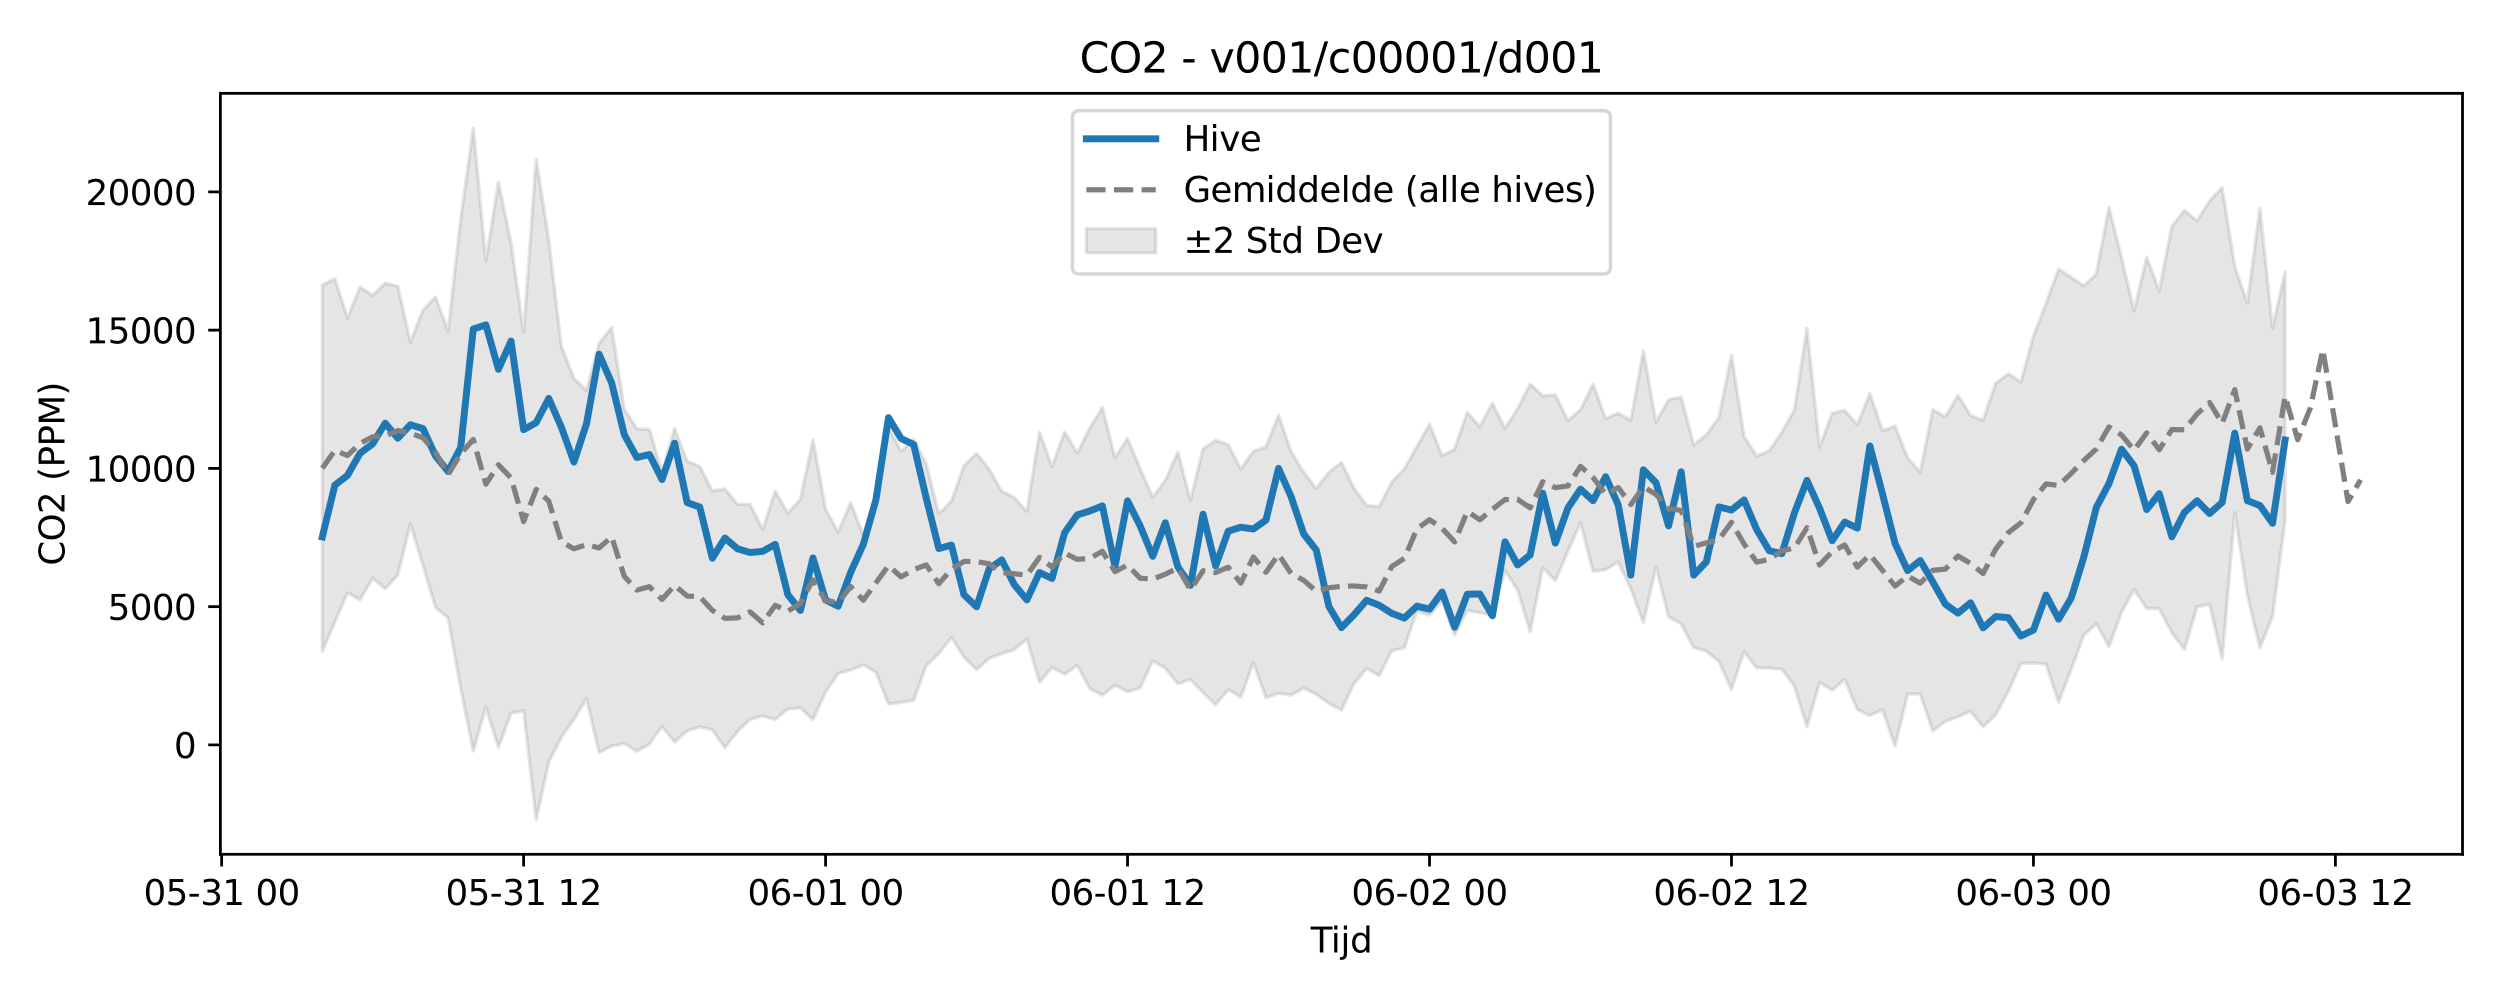 <?xml version="1.0" encoding="utf-8" standalone="no"?>
<!DOCTYPE svg PUBLIC "-//W3C//DTD SVG 1.1//EN"
  "http://www.w3.org/Graphics/SVG/1.1/DTD/svg11.dtd">
<svg xmlns:xlink="http://www.w3.org/1999/xlink" width="720pt" height="288pt" viewBox="0 0 720 288" xmlns="http://www.w3.org/2000/svg" version="1.1">
 <defs>
  <style type="text/css">*{stroke-linejoin: round; stroke-linecap: butt}</style>
 </defs>
 <g id="figure_1">
  <g id="patch_1">
   <path d="M 0 288 
L 720 288 
L 720 0 
L 0 0 
z
" style="fill: #ffffff"/>
  </g>
  <g id="axes_1">
   <g id="patch_2">
    <path d="M 63.47 246.04 
L 709.2 246.04 
L 709.2 26.88 
L 63.47 26.88 
z
" style="fill: #ffffff"/>
   </g>
   <g id="FillBetweenPolyCollection_1">
    <defs>
     <path id="ma38550e0b6" d="M 92.821 -205.869 
L 92.821 -100.392 
L 96.445 -108.905 
L 100.069 -117.235 
L 103.692 -115.233 
L 107.316 -121.488 
L 110.939 -118.427 
L 114.563 -122.42 
L 118.187 -137.067 
L 121.81 -125.183 
L 125.434 -113.085 
L 129.058 -110.001 
L 132.681 -89.713 
L 136.305 -71.7 
L 139.928 -84.316 
L 143.552 -72.768 
L 147.176 -82.601 
L 150.799 -83.304 
L 154.423 -51.922 
L 158.047 -68.562 
L 161.67 -75.65 
L 165.294 -80.87 
L 168.917 -86.763 
L 172.541 -71.301 
L 176.165 -73.111 
L 179.788 -73.869 
L 183.412 -71.629 
L 187.036 -73.724 
L 190.659 -78.782 
L 194.283 -74.279 
L 197.906 -77.502 
L 201.53 -78.667 
L 205.154 -77.838 
L 208.777 -72.668 
L 212.401 -77.336 
L 216.025 -80.811 
L 219.648 -81.745 
L 223.272 -80.799 
L 226.895 -83.781 
L 230.519 -84.152 
L 234.143 -80.753 
L 237.766 -88.667 
L 241.39 -94.09 
L 245.014 -94.985 
L 248.637 -96.492 
L 252.261 -94.39 
L 255.884 -85.267 
L 259.508 -85.727 
L 263.132 -86.34 
L 266.755 -96.282 
L 270.379 -99.778 
L 274.003 -104.398 
L 277.626 -98.752 
L 281.25 -95.131 
L 284.873 -98.405 
L 288.497 -99.74 
L 292.121 -100.87 
L 295.744 -103.971 
L 299.368 -91.457 
L 302.992 -95.737 
L 306.615 -93.824 
L 310.239 -96.32 
L 313.862 -89.676 
L 317.486 -87.791 
L 321.11 -90.602 
L 324.733 -88.768 
L 328.357 -89.904 
L 331.981 -97.682 
L 335.604 -95.595 
L 339.228 -91.046 
L 342.851 -92.357 
L 346.475 -88.549 
L 350.099 -85.011 
L 353.722 -89.403 
L 357.346 -87.203 
L 360.97 -97.173 
L 364.593 -87.071 
L 368.217 -88.318 
L 371.84 -87.76 
L 375.464 -89.848 
L 379.088 -88.032 
L 382.711 -85.446 
L 386.335 -83.454 
L 389.959 -91.096 
L 393.582 -95.494 
L 397.206 -93.433 
L 400.83 -100.579 
L 404.453 -101.437 
L 408.077 -112.008 
L 411.7 -110.781 
L 415.324 -114.923 
L 418.948 -105.139 
L 422.571 -112.174 
L 426.195 -111.524 
L 429.819 -110.764 
L 433.442 -123.637 
L 437.066 -118.122 
L 440.689 -106.09 
L 444.313 -124.502 
L 447.937 -120.823 
L 451.56 -129.225 
L 455.184 -137.452 
L 458.808 -123.492 
L 462.431 -123.935 
L 466.055 -126.158 
L 469.678 -118.444 
L 473.302 -108.688 
L 476.926 -124.797 
L 480.549 -110.328 
L 484.173 -108.349 
L 487.797 -101.485 
L 491.42 -100.472 
L 495.044 -97.515 
L 498.667 -89.475 
L 502.291 -100.364 
L 505.915 -95.615 
L 509.538 -95.595 
L 513.162 -95.281 
L 516.786 -90.403 
L 520.409 -78.691 
L 524.033 -91.437 
L 527.656 -89.209 
L 531.28 -92.32 
L 534.904 -83.673 
L 538.527 -81.907 
L 542.151 -83.607 
L 545.775 -73.16 
L 549.398 -88.109 
L 553.022 -88.1 
L 556.645 -77.467 
L 560.269 -80.268 
L 563.893 -81.584 
L 567.516 -83.134 
L 571.14 -78.698 
L 574.764 -82.114 
L 578.387 -88.839 
L 582.011 -96.884 
L 585.634 -97.052 
L 589.258 -96.69 
L 592.882 -85.836 
L 596.505 -95.204 
L 600.129 -105.051 
L 603.753 -108.364 
L 607.376 -101.823 
L 611 -111.619 
L 614.623 -118.246 
L 618.247 -112.745 
L 621.871 -112.728 
L 625.494 -105.796 
L 629.118 -101.002 
L 632.742 -113.195 
L 636.365 -114.003 
L 639.989 -98.213 
L 643.612 -140.363 
L 647.236 -116.653 
L 650.86 -101.469 
L 654.483 -110.432 
L 658.107 -138.178 
L 658.107 -209.622 
L 658.107 -209.622 
L 654.483 -193.536 
L 650.86 -228.103 
L 647.236 -200.68 
L 643.612 -211.214 
L 639.989 -233.982 
L 636.365 -230.129 
L 632.742 -224.35 
L 629.118 -227.415 
L 625.494 -222.779 
L 621.871 -204.217 
L 618.247 -213.914 
L 614.623 -198.434 
L 611 -213.856 
L 607.376 -228.234 
L 603.753 -209.069 
L 600.129 -205.681 
L 596.505 -208.125 
L 592.882 -210.543 
L 589.258 -200.571 
L 585.634 -191.21 
L 582.011 -177.975 
L 578.387 -180.353 
L 574.764 -177.633 
L 571.14 -166.968 
L 567.516 -168.347 
L 563.893 -174.173 
L 560.269 -167.927 
L 556.645 -170.039 
L 553.022 -151.972 
L 549.398 -156.134 
L 545.775 -165.274 
L 542.151 -163.951 
L 538.527 -174.622 
L 534.904 -165.669 
L 531.28 -169.79 
L 527.656 -169.001 
L 524.033 -159.186 
L 520.409 -193.39 
L 516.786 -169.905 
L 513.162 -163.493 
L 509.538 -158.191 
L 505.915 -156.621 
L 502.291 -162.294 
L 498.667 -185.702 
L 495.044 -167.743 
L 491.42 -162.799 
L 487.797 -159.836 
L 484.173 -173.622 
L 480.549 -172.861 
L 476.926 -166.434 
L 473.302 -186.893 
L 469.678 -166.946 
L 466.055 -169.007 
L 462.431 -167.403 
L 458.808 -177.43 
L 455.184 -169.951 
L 451.56 -166.878 
L 447.937 -174.287 
L 444.313 -174.024 
L 440.689 -177.377 
L 437.066 -170.271 
L 433.442 -164.593 
L 429.819 -171.883 
L 426.195 -165.088 
L 422.571 -169.245 
L 418.948 -158.708 
L 415.324 -156.768 
L 411.7 -165.869 
L 408.077 -159.376 
L 404.453 -152.97 
L 400.83 -149.113 
L 397.206 -142.097 
L 393.582 -142.432 
L 389.959 -147.389 
L 386.335 -154.854 
L 382.711 -151.985 
L 379.088 -147.326 
L 375.464 -151.925 
L 371.84 -157.899 
L 368.217 -168.36 
L 364.593 -159.303 
L 360.97 -158.035 
L 357.346 -152.917 
L 353.722 -159.908 
L 350.099 -161.177 
L 346.475 -158.709 
L 342.851 -143.911 
L 339.228 -157.805 
L 335.604 -149.636 
L 331.981 -144.768 
L 328.357 -153.038 
L 324.733 -161.717 
L 321.11 -156.164 
L 317.486 -170.634 
L 313.862 -164.734 
L 310.239 -157.496 
L 306.615 -163.586 
L 302.992 -153.614 
L 299.368 -163.489 
L 295.744 -140.756 
L 292.121 -144.681 
L 288.497 -146.538 
L 284.873 -152.852 
L 281.25 -157.408 
L 277.626 -153.861 
L 274.003 -143.687 
L 270.379 -140.007 
L 266.755 -154.355 
L 263.132 -161.549 
L 259.508 -158.014 
L 255.884 -164.933 
L 252.261 -145.781 
L 248.637 -133.8 
L 245.014 -143.188 
L 241.39 -134.823 
L 237.766 -141.303 
L 234.143 -161.325 
L 230.519 -144.22 
L 226.895 -140.188 
L 223.272 -146.579 
L 219.648 -135.495 
L 216.025 -142.749 
L 212.401 -142.751 
L 208.777 -147.178 
L 205.154 -146.598 
L 201.53 -153.692 
L 197.906 -155.138 
L 194.283 -164.575 
L 190.659 -151.958 
L 187.036 -164.339 
L 183.412 -164.493 
L 179.788 -170.208 
L 176.165 -193.689 
L 172.541 -189.083 
L 168.917 -175.531 
L 165.294 -179.03 
L 161.67 -188.304 
L 158.047 -218.811 
L 154.423 -242.199 
L 150.799 -192.287 
L 147.176 -218.107 
L 143.552 -235.524 
L 139.928 -212.795 
L 136.305 -251.158 
L 132.681 -224.921 
L 129.058 -192.546 
L 125.434 -202.408 
L 121.81 -198.702 
L 118.187 -189.408 
L 114.563 -205.574 
L 110.939 -206.46 
L 107.316 -202.915 
L 103.692 -205.356 
L 100.069 -196.381 
L 96.445 -207.728 
L 92.821 -205.869 
z
" style="stroke: #808080; stroke-opacity: 0.2"/>
    </defs>
    <g clip-path="url(#p46c5e6259c)">
     <use xlink:href="#ma38550e0b6" x="0" y="288" style="fill: #808080; fill-opacity: 0.2; stroke: #808080; stroke-opacity: 0.2"/>
    </g>
   </g>
   <g id="matplotlib.axis_1">
    <g id="xtick_1">
     <g id="line2d_1">
      <defs>
       <path id="md05483fab3" d="M 0 0 
L 0 3.5 
" style="stroke: #000000; stroke-width: 0.8"/>
      </defs>
      <g>
       <use xlink:href="#md05483fab3" x="63.832" y="246.04" style="stroke: #000000; stroke-width: 0.8"/>
      </g>
     </g>
     <g id="text_1">
      <!-- 05-31 00 -->
      <g transform="translate(41.352 260.638) scale(0.1 -0.1)">
       <defs>
        <path id="DejaVuSans-30" d="M 2034 4250 
Q 1547 4250 1301 3770 
Q 1056 3291 1056 2328 
Q 1056 1369 1301 889 
Q 1547 409 2034 409 
Q 2525 409 2770 889 
Q 3016 1369 3016 2328 
Q 3016 3291 2770 3770 
Q 2525 4250 2034 4250 
z
M 2034 4750 
Q 2819 4750 3233 4129 
Q 3647 3509 3647 2328 
Q 3647 1150 3233 529 
Q 2819 -91 2034 -91 
Q 1250 -91 836 529 
Q 422 1150 422 2328 
Q 422 3509 836 4129 
Q 1250 4750 2034 4750 
z
" transform="scale(0.016)"/>
        <path id="DejaVuSans-35" d="M 691 4666 
L 3169 4666 
L 3169 4134 
L 1269 4134 
L 1269 2991 
Q 1406 3038 1543 3061 
Q 1681 3084 1819 3084 
Q 2600 3084 3056 2656 
Q 3513 2228 3513 1497 
Q 3513 744 3044 326 
Q 2575 -91 1722 -91 
Q 1428 -91 1123 -41 
Q 819 9 494 109 
L 494 744 
Q 775 591 1075 516 
Q 1375 441 1709 441 
Q 2250 441 2565 725 
Q 2881 1009 2881 1497 
Q 2881 1984 2565 2268 
Q 2250 2553 1709 2553 
Q 1456 2553 1204 2497 
Q 953 2441 691 2322 
L 691 4666 
z
" transform="scale(0.016)"/>
        <path id="DejaVuSans-2d" d="M 313 2009 
L 1997 2009 
L 1997 1497 
L 313 1497 
L 313 2009 
z
" transform="scale(0.016)"/>
        <path id="DejaVuSans-33" d="M 2597 2516 
Q 3050 2419 3304 2112 
Q 3559 1806 3559 1356 
Q 3559 666 3084 287 
Q 2609 -91 1734 -91 
Q 1441 -91 1130 -33 
Q 819 25 488 141 
L 488 750 
Q 750 597 1062 519 
Q 1375 441 1716 441 
Q 2309 441 2620 675 
Q 2931 909 2931 1356 
Q 2931 1769 2642 2001 
Q 2353 2234 1838 2234 
L 1294 2234 
L 1294 2753 
L 1863 2753 
Q 2328 2753 2575 2939 
Q 2822 3125 2822 3475 
Q 2822 3834 2567 4026 
Q 2313 4219 1838 4219 
Q 1578 4219 1281 4162 
Q 984 4106 628 3988 
L 628 4550 
Q 988 4650 1302 4700 
Q 1616 4750 1894 4750 
Q 2613 4750 3031 4423 
Q 3450 4097 3450 3541 
Q 3450 3153 3228 2886 
Q 3006 2619 2597 2516 
z
" transform="scale(0.016)"/>
        <path id="DejaVuSans-31" d="M 794 531 
L 1825 531 
L 1825 4091 
L 703 3866 
L 703 4441 
L 1819 4666 
L 2450 4666 
L 2450 531 
L 3481 531 
L 3481 0 
L 794 0 
L 794 531 
z
" transform="scale(0.016)"/>
        <path id="DejaVuSans-20" transform="scale(0.016)"/>
       </defs>
       <use xlink:href="#DejaVuSans-30"/>
       <use xlink:href="#DejaVuSans-35" transform="translate(63.623 0)"/>
       <use xlink:href="#DejaVuSans-2d" transform="translate(127.246 0)"/>
       <use xlink:href="#DejaVuSans-33" transform="translate(163.33 0)"/>
       <use xlink:href="#DejaVuSans-31" transform="translate(226.953 0)"/>
       <use xlink:href="#DejaVuSans-20" transform="translate(290.576 0)"/>
       <use xlink:href="#DejaVuSans-30" transform="translate(322.363 0)"/>
       <use xlink:href="#DejaVuSans-30" transform="translate(385.986 0)"/>
      </g>
     </g>
    </g>
    <g id="xtick_2">
     <g id="line2d_2">
      <g>
       <use xlink:href="#md05483fab3" x="150.799" y="246.04" style="stroke: #000000; stroke-width: 0.8"/>
      </g>
     </g>
     <g id="text_2">
      <!-- 05-31 12 -->
      <g transform="translate(128.319 260.638) scale(0.1 -0.1)">
       <defs>
        <path id="DejaVuSans-32" d="M 1228 531 
L 3431 531 
L 3431 0 
L 469 0 
L 469 531 
Q 828 903 1448 1529 
Q 2069 2156 2228 2338 
Q 2531 2678 2651 2914 
Q 2772 3150 2772 3378 
Q 2772 3750 2511 3984 
Q 2250 4219 1831 4219 
Q 1534 4219 1204 4116 
Q 875 4013 500 3803 
L 500 4441 
Q 881 4594 1212 4672 
Q 1544 4750 1819 4750 
Q 2544 4750 2975 4387 
Q 3406 4025 3406 3419 
Q 3406 3131 3298 2873 
Q 3191 2616 2906 2266 
Q 2828 2175 2409 1742 
Q 1991 1309 1228 531 
z
" transform="scale(0.016)"/>
       </defs>
       <use xlink:href="#DejaVuSans-30"/>
       <use xlink:href="#DejaVuSans-35" transform="translate(63.623 0)"/>
       <use xlink:href="#DejaVuSans-2d" transform="translate(127.246 0)"/>
       <use xlink:href="#DejaVuSans-33" transform="translate(163.33 0)"/>
       <use xlink:href="#DejaVuSans-31" transform="translate(226.953 0)"/>
       <use xlink:href="#DejaVuSans-20" transform="translate(290.576 0)"/>
       <use xlink:href="#DejaVuSans-31" transform="translate(322.363 0)"/>
       <use xlink:href="#DejaVuSans-32" transform="translate(385.986 0)"/>
      </g>
     </g>
    </g>
    <g id="xtick_3">
     <g id="line2d_3">
      <g>
       <use xlink:href="#md05483fab3" x="237.766" y="246.04" style="stroke: #000000; stroke-width: 0.8"/>
      </g>
     </g>
     <g id="text_3">
      <!-- 06-01 00 -->
      <g transform="translate(215.286 260.638) scale(0.1 -0.1)">
       <defs>
        <path id="DejaVuSans-36" d="M 2113 2584 
Q 1688 2584 1439 2293 
Q 1191 2003 1191 1497 
Q 1191 994 1439 701 
Q 1688 409 2113 409 
Q 2538 409 2786 701 
Q 3034 994 3034 1497 
Q 3034 2003 2786 2293 
Q 2538 2584 2113 2584 
z
M 3366 4563 
L 3366 3988 
Q 3128 4100 2886 4159 
Q 2644 4219 2406 4219 
Q 1781 4219 1451 3797 
Q 1122 3375 1075 2522 
Q 1259 2794 1537 2939 
Q 1816 3084 2150 3084 
Q 2853 3084 3261 2657 
Q 3669 2231 3669 1497 
Q 3669 778 3244 343 
Q 2819 -91 2113 -91 
Q 1303 -91 875 529 
Q 447 1150 447 2328 
Q 447 3434 972 4092 
Q 1497 4750 2381 4750 
Q 2619 4750 2861 4703 
Q 3103 4656 3366 4563 
z
" transform="scale(0.016)"/>
       </defs>
       <use xlink:href="#DejaVuSans-30"/>
       <use xlink:href="#DejaVuSans-36" transform="translate(63.623 0)"/>
       <use xlink:href="#DejaVuSans-2d" transform="translate(127.246 0)"/>
       <use xlink:href="#DejaVuSans-30" transform="translate(163.33 0)"/>
       <use xlink:href="#DejaVuSans-31" transform="translate(226.953 0)"/>
       <use xlink:href="#DejaVuSans-20" transform="translate(290.576 0)"/>
       <use xlink:href="#DejaVuSans-30" transform="translate(322.363 0)"/>
       <use xlink:href="#DejaVuSans-30" transform="translate(385.986 0)"/>
      </g>
     </g>
    </g>
    <g id="xtick_4">
     <g id="line2d_4">
      <g>
       <use xlink:href="#md05483fab3" x="324.733" y="246.04" style="stroke: #000000; stroke-width: 0.8"/>
      </g>
     </g>
     <g id="text_4">
      <!-- 06-01 12 -->
      <g transform="translate(302.253 260.638) scale(0.1 -0.1)">
       <use xlink:href="#DejaVuSans-30"/>
       <use xlink:href="#DejaVuSans-36" transform="translate(63.623 0)"/>
       <use xlink:href="#DejaVuSans-2d" transform="translate(127.246 0)"/>
       <use xlink:href="#DejaVuSans-30" transform="translate(163.33 0)"/>
       <use xlink:href="#DejaVuSans-31" transform="translate(226.953 0)"/>
       <use xlink:href="#DejaVuSans-20" transform="translate(290.576 0)"/>
       <use xlink:href="#DejaVuSans-31" transform="translate(322.363 0)"/>
       <use xlink:href="#DejaVuSans-32" transform="translate(385.986 0)"/>
      </g>
     </g>
    </g>
    <g id="xtick_5">
     <g id="line2d_5">
      <g>
       <use xlink:href="#md05483fab3" x="411.7" y="246.04" style="stroke: #000000; stroke-width: 0.8"/>
      </g>
     </g>
     <g id="text_5">
      <!-- 06-02 00 -->
      <g transform="translate(389.22 260.638) scale(0.1 -0.1)">
       <use xlink:href="#DejaVuSans-30"/>
       <use xlink:href="#DejaVuSans-36" transform="translate(63.623 0)"/>
       <use xlink:href="#DejaVuSans-2d" transform="translate(127.246 0)"/>
       <use xlink:href="#DejaVuSans-30" transform="translate(163.33 0)"/>
       <use xlink:href="#DejaVuSans-32" transform="translate(226.953 0)"/>
       <use xlink:href="#DejaVuSans-20" transform="translate(290.576 0)"/>
       <use xlink:href="#DejaVuSans-30" transform="translate(322.363 0)"/>
       <use xlink:href="#DejaVuSans-30" transform="translate(385.986 0)"/>
      </g>
     </g>
    </g>
    <g id="xtick_6">
     <g id="line2d_6">
      <g>
       <use xlink:href="#md05483fab3" x="498.667" y="246.04" style="stroke: #000000; stroke-width: 0.8"/>
      </g>
     </g>
     <g id="text_6">
      <!-- 06-02 12 -->
      <g transform="translate(476.187 260.638) scale(0.1 -0.1)">
       <use xlink:href="#DejaVuSans-30"/>
       <use xlink:href="#DejaVuSans-36" transform="translate(63.623 0)"/>
       <use xlink:href="#DejaVuSans-2d" transform="translate(127.246 0)"/>
       <use xlink:href="#DejaVuSans-30" transform="translate(163.33 0)"/>
       <use xlink:href="#DejaVuSans-32" transform="translate(226.953 0)"/>
       <use xlink:href="#DejaVuSans-20" transform="translate(290.576 0)"/>
       <use xlink:href="#DejaVuSans-31" transform="translate(322.363 0)"/>
       <use xlink:href="#DejaVuSans-32" transform="translate(385.986 0)"/>
      </g>
     </g>
    </g>
    <g id="xtick_7">
     <g id="line2d_7">
      <g>
       <use xlink:href="#md05483fab3" x="585.634" y="246.04" style="stroke: #000000; stroke-width: 0.8"/>
      </g>
     </g>
     <g id="text_7">
      <!-- 06-03 00 -->
      <g transform="translate(563.154 260.638) scale(0.1 -0.1)">
       <use xlink:href="#DejaVuSans-30"/>
       <use xlink:href="#DejaVuSans-36" transform="translate(63.623 0)"/>
       <use xlink:href="#DejaVuSans-2d" transform="translate(127.246 0)"/>
       <use xlink:href="#DejaVuSans-30" transform="translate(163.33 0)"/>
       <use xlink:href="#DejaVuSans-33" transform="translate(226.953 0)"/>
       <use xlink:href="#DejaVuSans-20" transform="translate(290.576 0)"/>
       <use xlink:href="#DejaVuSans-30" transform="translate(322.363 0)"/>
       <use xlink:href="#DejaVuSans-30" transform="translate(385.986 0)"/>
      </g>
     </g>
    </g>
    <g id="xtick_8">
     <g id="line2d_8">
      <g>
       <use xlink:href="#md05483fab3" x="672.601" y="246.04" style="stroke: #000000; stroke-width: 0.8"/>
      </g>
     </g>
     <g id="text_8">
      <!-- 06-03 12 -->
      <g transform="translate(650.121 260.638) scale(0.1 -0.1)">
       <use xlink:href="#DejaVuSans-30"/>
       <use xlink:href="#DejaVuSans-36" transform="translate(63.623 0)"/>
       <use xlink:href="#DejaVuSans-2d" transform="translate(127.246 0)"/>
       <use xlink:href="#DejaVuSans-30" transform="translate(163.33 0)"/>
       <use xlink:href="#DejaVuSans-33" transform="translate(226.953 0)"/>
       <use xlink:href="#DejaVuSans-20" transform="translate(290.576 0)"/>
       <use xlink:href="#DejaVuSans-31" transform="translate(322.363 0)"/>
       <use xlink:href="#DejaVuSans-32" transform="translate(385.986 0)"/>
      </g>
     </g>
    </g>
    <g id="text_9">
     <!-- Tijd -->
     <g transform="translate(377.485 274.317) scale(0.1 -0.1)">
      <defs>
       <path id="DejaVuSans-54" d="M -19 4666 
L 3928 4666 
L 3928 4134 
L 2272 4134 
L 2272 0 
L 1638 0 
L 1638 4134 
L -19 4134 
L -19 4666 
z
" transform="scale(0.016)"/>
       <path id="DejaVuSans-69" d="M 603 3500 
L 1178 3500 
L 1178 0 
L 603 0 
L 603 3500 
z
M 603 4863 
L 1178 4863 
L 1178 4134 
L 603 4134 
L 603 4863 
z
" transform="scale(0.016)"/>
       <path id="DejaVuSans-6a" d="M 603 3500 
L 1178 3500 
L 1178 -63 
Q 1178 -731 923 -1031 
Q 669 -1331 103 -1331 
L -116 -1331 
L -116 -844 
L 38 -844 
Q 366 -844 484 -692 
Q 603 -541 603 -63 
L 603 3500 
z
M 603 4863 
L 1178 4863 
L 1178 4134 
L 603 4134 
L 603 4863 
z
" transform="scale(0.016)"/>
       <path id="DejaVuSans-64" d="M 2906 2969 
L 2906 4863 
L 3481 4863 
L 3481 0 
L 2906 0 
L 2906 525 
Q 2725 213 2448 61 
Q 2172 -91 1784 -91 
Q 1150 -91 751 415 
Q 353 922 353 1747 
Q 353 2572 751 3078 
Q 1150 3584 1784 3584 
Q 2172 3584 2448 3432 
Q 2725 3281 2906 2969 
z
M 947 1747 
Q 947 1113 1208 752 
Q 1469 391 1925 391 
Q 2381 391 2643 752 
Q 2906 1113 2906 1747 
Q 2906 2381 2643 2742 
Q 2381 3103 1925 3103 
Q 1469 3103 1208 2742 
Q 947 2381 947 1747 
z
" transform="scale(0.016)"/>
      </defs>
      <use xlink:href="#DejaVuSans-54"/>
      <use xlink:href="#DejaVuSans-69" transform="translate(57.959 0)"/>
      <use xlink:href="#DejaVuSans-6a" transform="translate(85.742 0)"/>
      <use xlink:href="#DejaVuSans-64" transform="translate(113.525 0)"/>
     </g>
    </g>
   </g>
   <g id="matplotlib.axis_2">
    <g id="ytick_1">
     <g id="line2d_9">
      <defs>
       <path id="mc2749ab4ac" d="M 0 0 
L -3.5 0 
" style="stroke: #000000; stroke-width: 0.8"/>
      </defs>
      <g>
       <use xlink:href="#mc2749ab4ac" x="63.47" y="214.532" style="stroke: #000000; stroke-width: 0.8"/>
      </g>
     </g>
     <g id="text_10">
      <!-- 0 -->
      <g transform="translate(50.108 218.331) scale(0.1 -0.1)">
       <use xlink:href="#DejaVuSans-30"/>
      </g>
     </g>
    </g>
    <g id="ytick_2">
     <g id="line2d_10">
      <g>
       <use xlink:href="#mc2749ab4ac" x="63.47" y="174.716" style="stroke: #000000; stroke-width: 0.8"/>
      </g>
     </g>
     <g id="text_11">
      <!-- 5000 -->
      <g transform="translate(31.02 178.515) scale(0.1 -0.1)">
       <use xlink:href="#DejaVuSans-35"/>
       <use xlink:href="#DejaVuSans-30" transform="translate(63.623 0)"/>
       <use xlink:href="#DejaVuSans-30" transform="translate(127.246 0)"/>
       <use xlink:href="#DejaVuSans-30" transform="translate(190.869 0)"/>
      </g>
     </g>
    </g>
    <g id="ytick_3">
     <g id="line2d_11">
      <g>
       <use xlink:href="#mc2749ab4ac" x="63.47" y="134.9" style="stroke: #000000; stroke-width: 0.8"/>
      </g>
     </g>
     <g id="text_12">
      <!-- 10000 -->
      <g transform="translate(24.657 138.699) scale(0.1 -0.1)">
       <use xlink:href="#DejaVuSans-31"/>
       <use xlink:href="#DejaVuSans-30" transform="translate(63.623 0)"/>
       <use xlink:href="#DejaVuSans-30" transform="translate(127.246 0)"/>
       <use xlink:href="#DejaVuSans-30" transform="translate(190.869 0)"/>
       <use xlink:href="#DejaVuSans-30" transform="translate(254.492 0)"/>
      </g>
     </g>
    </g>
    <g id="ytick_4">
     <g id="line2d_12">
      <g>
       <use xlink:href="#mc2749ab4ac" x="63.47" y="95.084" style="stroke: #000000; stroke-width: 0.8"/>
      </g>
     </g>
     <g id="text_13">
      <!-- 15000 -->
      <g transform="translate(24.657 98.883) scale(0.1 -0.1)">
       <use xlink:href="#DejaVuSans-31"/>
       <use xlink:href="#DejaVuSans-35" transform="translate(63.623 0)"/>
       <use xlink:href="#DejaVuSans-30" transform="translate(127.246 0)"/>
       <use xlink:href="#DejaVuSans-30" transform="translate(190.869 0)"/>
       <use xlink:href="#DejaVuSans-30" transform="translate(254.492 0)"/>
      </g>
     </g>
    </g>
    <g id="ytick_5">
     <g id="line2d_13">
      <g>
       <use xlink:href="#mc2749ab4ac" x="63.47" y="55.268" style="stroke: #000000; stroke-width: 0.8"/>
      </g>
     </g>
     <g id="text_14">
      <!-- 20000 -->
      <g transform="translate(24.657 59.067) scale(0.1 -0.1)">
       <use xlink:href="#DejaVuSans-32"/>
       <use xlink:href="#DejaVuSans-30" transform="translate(63.623 0)"/>
       <use xlink:href="#DejaVuSans-30" transform="translate(127.246 0)"/>
       <use xlink:href="#DejaVuSans-30" transform="translate(190.869 0)"/>
       <use xlink:href="#DejaVuSans-30" transform="translate(254.492 0)"/>
      </g>
     </g>
    </g>
    <g id="text_15">
     <!-- CO2 (PPM) -->
     <g transform="translate(18.578 162.903) rotate(-90) scale(0.1 -0.1)">
      <defs>
       <path id="DejaVuSans-43" d="M 4122 4306 
L 4122 3641 
Q 3803 3938 3442 4084 
Q 3081 4231 2675 4231 
Q 1875 4231 1450 3742 
Q 1025 3253 1025 2328 
Q 1025 1406 1450 917 
Q 1875 428 2675 428 
Q 3081 428 3442 575 
Q 3803 722 4122 1019 
L 4122 359 
Q 3791 134 3420 21 
Q 3050 -91 2638 -91 
Q 1578 -91 968 557 
Q 359 1206 359 2328 
Q 359 3453 968 4101 
Q 1578 4750 2638 4750 
Q 3056 4750 3426 4639 
Q 3797 4528 4122 4306 
z
" transform="scale(0.016)"/>
       <path id="DejaVuSans-4f" d="M 2522 4238 
Q 1834 4238 1429 3725 
Q 1025 3213 1025 2328 
Q 1025 1447 1429 934 
Q 1834 422 2522 422 
Q 3209 422 3611 934 
Q 4013 1447 4013 2328 
Q 4013 3213 3611 3725 
Q 3209 4238 2522 4238 
z
M 2522 4750 
Q 3503 4750 4090 4092 
Q 4678 3434 4678 2328 
Q 4678 1225 4090 567 
Q 3503 -91 2522 -91 
Q 1538 -91 948 565 
Q 359 1222 359 2328 
Q 359 3434 948 4092 
Q 1538 4750 2522 4750 
z
" transform="scale(0.016)"/>
       <path id="DejaVuSans-28" d="M 1984 4856 
Q 1566 4138 1362 3434 
Q 1159 2731 1159 2009 
Q 1159 1288 1364 580 
Q 1569 -128 1984 -844 
L 1484 -844 
Q 1016 -109 783 600 
Q 550 1309 550 2009 
Q 550 2706 781 3412 
Q 1013 4119 1484 4856 
L 1984 4856 
z
" transform="scale(0.016)"/>
       <path id="DejaVuSans-50" d="M 1259 4147 
L 1259 2394 
L 2053 2394 
Q 2494 2394 2734 2622 
Q 2975 2850 2975 3272 
Q 2975 3691 2734 3919 
Q 2494 4147 2053 4147 
L 1259 4147 
z
M 628 4666 
L 2053 4666 
Q 2838 4666 3239 4311 
Q 3641 3956 3641 3272 
Q 3641 2581 3239 2228 
Q 2838 1875 2053 1875 
L 1259 1875 
L 1259 0 
L 628 0 
L 628 4666 
z
" transform="scale(0.016)"/>
       <path id="DejaVuSans-4d" d="M 628 4666 
L 1569 4666 
L 2759 1491 
L 3956 4666 
L 4897 4666 
L 4897 0 
L 4281 0 
L 4281 4097 
L 3078 897 
L 2444 897 
L 1241 4097 
L 1241 0 
L 628 0 
L 628 4666 
z
" transform="scale(0.016)"/>
       <path id="DejaVuSans-29" d="M 513 4856 
L 1013 4856 
Q 1481 4119 1714 3412 
Q 1947 2706 1947 2009 
Q 1947 1309 1714 600 
Q 1481 -109 1013 -844 
L 513 -844 
Q 928 -128 1133 580 
Q 1338 1288 1338 2009 
Q 1338 2731 1133 3434 
Q 928 4138 513 4856 
z
" transform="scale(0.016)"/>
      </defs>
      <use xlink:href="#DejaVuSans-43"/>
      <use xlink:href="#DejaVuSans-4f" transform="translate(69.824 0)"/>
      <use xlink:href="#DejaVuSans-32" transform="translate(148.535 0)"/>
      <use xlink:href="#DejaVuSans-20" transform="translate(212.158 0)"/>
      <use xlink:href="#DejaVuSans-28" transform="translate(243.945 0)"/>
      <use xlink:href="#DejaVuSans-50" transform="translate(282.959 0)"/>
      <use xlink:href="#DejaVuSans-50" transform="translate(343.262 0)"/>
      <use xlink:href="#DejaVuSans-4d" transform="translate(403.564 0)"/>
      <use xlink:href="#DejaVuSans-29" transform="translate(489.844 0)"/>
     </g>
    </g>
   </g>
   <g id="line2d_14">
    <path d="M 92.821 154.641 
L 96.445 139.704 
L 100.069 136.928 
L 103.692 130.552 
L 107.316 127.839 
L 110.939 121.888 
L 114.563 126.196 
L 118.187 122.329 
L 121.81 123.441 
L 125.434 131.311 
L 129.058 135.773 
L 132.681 128.872 
L 136.305 94.757 
L 139.928 93.563 
L 143.552 106.362 
L 147.176 98.24 
L 150.799 123.746 
L 154.423 121.705 
L 158.047 114.748 
L 161.67 123.027 
L 165.294 133.066 
L 168.917 122.029 
L 172.541 102.004 
L 176.165 110.307 
L 179.788 125.174 
L 183.412 131.749 
L 187.036 130.908 
L 190.659 138.093 
L 194.283 127.641 
L 197.906 144.742 
L 201.53 146.038 
L 205.154 160.756 
L 208.777 154.954 
L 212.401 158.054 
L 216.025 159.124 
L 219.648 158.784 
L 223.272 156.777 
L 226.895 171.252 
L 230.519 175.799 
L 234.143 160.682 
L 237.766 172.786 
L 241.39 174.604 
L 245.014 164.775 
L 248.637 156.764 
L 252.261 143.967 
L 255.884 120.287 
L 259.508 126.284 
L 263.132 128.025 
L 266.755 143.484 
L 270.379 157.977 
L 274.003 156.998 
L 277.626 171.296 
L 281.25 174.75 
L 284.873 163.842 
L 288.497 161.245 
L 292.121 168.385 
L 295.744 172.773 
L 299.368 164.885 
L 302.992 166.588 
L 306.615 153.414 
L 310.239 148.29 
L 313.862 147.159 
L 317.486 145.711 
L 321.11 163.124 
L 324.733 144.241 
L 328.357 151.45 
L 331.981 160.204 
L 335.604 150.561 
L 339.228 163.241 
L 342.851 168.576 
L 346.475 148.087 
L 350.099 162.978 
L 353.722 152.978 
L 357.346 151.835 
L 360.97 152.347 
L 364.593 149.787 
L 368.217 134.904 
L 371.84 143.049 
L 375.464 153.783 
L 379.088 158.431 
L 382.711 174.641 
L 386.335 180.765 
L 389.959 177.052 
L 393.582 172.882 
L 397.206 174.328 
L 400.83 176.632 
L 404.453 178.002 
L 408.077 174.564 
L 411.7 175.435 
L 415.324 170.516 
L 418.948 180.643 
L 422.571 171.135 
L 426.195 171.066 
L 429.819 177.344 
L 433.442 156.042 
L 437.066 162.711 
L 440.689 159.821 
L 444.313 142.075 
L 447.937 156.416 
L 451.56 146.287 
L 455.184 140.893 
L 458.808 144.197 
L 462.431 137.297 
L 466.055 145.419 
L 469.678 165.63 
L 473.302 135.31 
L 476.926 139.017 
L 480.549 151.435 
L 484.173 135.879 
L 487.797 165.646 
L 491.42 161.795 
L 495.044 145.985 
L 498.667 146.89 
L 502.291 143.982 
L 505.915 152.493 
L 509.538 158.609 
L 513.162 159.442 
L 516.786 147.731 
L 520.409 138.36 
L 524.033 146.361 
L 527.656 155.728 
L 531.28 150.352 
L 534.904 152.092 
L 538.527 128.442 
L 542.151 142.234 
L 545.775 156.496 
L 549.398 164.342 
L 553.022 161.433 
L 556.645 167.586 
L 560.269 173.994 
L 563.893 176.582 
L 567.516 173.614 
L 571.14 180.823 
L 574.764 177.574 
L 578.387 177.869 
L 582.011 183.175 
L 585.634 181.437 
L 589.258 171.39 
L 592.882 178.31 
L 596.505 172.244 
L 600.129 160.459 
L 603.753 146.112 
L 607.376 139.28 
L 611 129.365 
L 614.623 134.178 
L 618.247 146.745 
L 621.871 142.186 
L 625.494 154.595 
L 629.118 147.551 
L 632.742 144.221 
L 636.365 147.884 
L 639.989 144.683 
L 643.612 124.736 
L 647.236 144.188 
L 650.86 145.6 
L 654.483 150.707 
L 658.107 126.73 
L 658.107 126.73 
" clip-path="url(#p46c5e6259c)" style="fill: none; stroke: #1f77b4; stroke-width: 2; stroke-linecap: square"/>
   </g>
   <g id="line2d_15">
    <path d="M 92.821 134.869 
L 96.445 129.683 
L 100.069 131.192 
L 103.692 127.706 
L 107.316 125.799 
L 110.939 125.557 
L 114.563 124.003 
L 118.187 124.762 
L 121.81 126.058 
L 125.434 130.253 
L 129.058 136.726 
L 132.681 130.683 
L 136.305 126.571 
L 139.928 139.445 
L 143.552 133.854 
L 147.176 137.646 
L 150.799 150.205 
L 154.423 140.94 
L 158.047 144.313 
L 161.67 156.023 
L 165.294 158.05 
L 168.917 156.853 
L 172.541 157.808 
L 176.165 154.6 
L 179.788 165.962 
L 183.412 169.939 
L 187.036 168.968 
L 190.659 172.63 
L 194.283 168.573 
L 197.906 171.68 
L 201.53 171.82 
L 205.154 175.782 
L 208.777 178.077 
L 212.401 177.956 
L 216.025 176.22 
L 219.648 179.38 
L 223.272 174.311 
L 226.895 176.016 
L 230.519 173.814 
L 234.143 166.961 
L 237.766 173.015 
L 241.39 173.543 
L 245.014 168.914 
L 248.637 172.854 
L 255.884 162.9 
L 259.508 166.13 
L 263.132 164.055 
L 266.755 162.682 
L 270.379 168.107 
L 274.003 163.957 
L 277.626 161.693 
L 281.25 161.731 
L 284.873 162.371 
L 288.497 164.861 
L 295.744 165.636 
L 299.368 160.527 
L 302.992 163.325 
L 306.615 159.295 
L 310.239 161.092 
L 313.862 160.795 
L 317.486 158.787 
L 321.11 164.617 
L 324.733 162.757 
L 328.357 166.529 
L 331.981 166.775 
L 335.604 165.385 
L 339.228 163.575 
L 342.851 169.866 
L 346.475 164.371 
L 350.099 164.906 
L 353.722 163.344 
L 357.346 167.94 
L 360.97 160.396 
L 364.593 164.813 
L 368.217 159.661 
L 371.84 165.17 
L 375.464 167.113 
L 379.088 170.321 
L 382.711 169.285 
L 386.335 168.846 
L 389.959 168.758 
L 393.582 169.037 
L 397.206 170.235 
L 400.83 163.154 
L 404.453 160.796 
L 408.077 152.308 
L 411.7 149.675 
L 415.324 152.155 
L 418.948 156.077 
L 422.571 147.291 
L 426.195 149.694 
L 429.819 146.676 
L 433.442 143.885 
L 437.066 143.804 
L 440.689 146.267 
L 444.313 138.737 
L 447.937 140.445 
L 451.56 139.948 
L 455.184 134.299 
L 458.808 137.539 
L 462.431 142.331 
L 466.055 140.417 
L 469.678 145.305 
L 473.302 140.21 
L 476.926 142.385 
L 480.549 146.406 
L 484.173 147.014 
L 487.797 157.339 
L 495.044 155.371 
L 498.667 150.412 
L 502.291 156.671 
L 505.915 161.882 
L 509.538 161.107 
L 513.162 158.613 
L 516.786 157.846 
L 520.409 151.96 
L 524.033 162.688 
L 527.656 158.895 
L 531.28 156.945 
L 534.904 163.329 
L 538.527 159.736 
L 545.775 168.783 
L 549.398 165.878 
L 553.022 167.964 
L 556.645 164.247 
L 560.269 163.902 
L 563.893 160.122 
L 567.516 162.259 
L 571.14 165.167 
L 574.764 158.127 
L 578.387 153.404 
L 582.011 150.571 
L 585.634 143.869 
L 589.258 139.37 
L 592.882 139.81 
L 596.505 136.335 
L 600.129 132.634 
L 603.753 129.284 
L 607.376 122.972 
L 611 125.262 
L 614.623 129.66 
L 618.247 124.671 
L 621.871 129.528 
L 625.494 123.712 
L 629.118 123.791 
L 632.742 119.228 
L 636.365 115.934 
L 639.989 121.903 
L 643.612 112.211 
L 647.236 129.334 
L 650.86 123.214 
L 654.483 136.016 
L 658.107 114.1 
L 661.731 126.621 
L 665.354 117.572 
L 668.978 100.65 
L 676.225 144.45 
L 679.849 138.185 
L 679.849 138.185 
" clip-path="url(#p46c5e6259c)" style="fill: none; stroke-dasharray: 5.55,2.4; stroke-dashoffset: 0; stroke: #808080; stroke-width: 1.5"/>
   </g>
   <g id="patch_3">
    <path d="M 63.47 246.04 
L 63.47 26.88 
" style="fill: none; stroke: #000000; stroke-width: 0.8; stroke-linejoin: miter; stroke-linecap: square"/>
   </g>
   <g id="patch_4">
    <path d="M 709.2 246.04 
L 709.2 26.88 
" style="fill: none; stroke: #000000; stroke-width: 0.8; stroke-linejoin: miter; stroke-linecap: square"/>
   </g>
   <g id="patch_5">
    <path d="M 63.47 246.04 
L 709.2 246.04 
" style="fill: none; stroke: #000000; stroke-width: 0.8; stroke-linejoin: miter; stroke-linecap: square"/>
   </g>
   <g id="patch_6">
    <path d="M 63.47 26.88 
L 709.2 26.88 
" style="fill: none; stroke: #000000; stroke-width: 0.8; stroke-linejoin: miter; stroke-linecap: square"/>
   </g>
   <g id="text_16">
    <!-- CO2 - v001/c00001/d001 -->
    <g transform="translate(310.932 20.88) scale(0.12 -0.12)">
     <defs>
      <path id="DejaVuSans-76" d="M 191 3500 
L 800 3500 
L 1894 563 
L 2988 3500 
L 3597 3500 
L 2284 0 
L 1503 0 
L 191 3500 
z
" transform="scale(0.016)"/>
      <path id="DejaVuSans-2f" d="M 1625 4666 
L 2156 4666 
L 531 -594 
L 0 -594 
L 1625 4666 
z
" transform="scale(0.016)"/>
      <path id="DejaVuSans-63" d="M 3122 3366 
L 3122 2828 
Q 2878 2963 2633 3030 
Q 2388 3097 2138 3097 
Q 1578 3097 1268 2742 
Q 959 2388 959 1747 
Q 959 1106 1268 751 
Q 1578 397 2138 397 
Q 2388 397 2633 464 
Q 2878 531 3122 666 
L 3122 134 
Q 2881 22 2623 -34 
Q 2366 -91 2075 -91 
Q 1284 -91 818 406 
Q 353 903 353 1747 
Q 353 2603 823 3093 
Q 1294 3584 2113 3584 
Q 2378 3584 2631 3529 
Q 2884 3475 3122 3366 
z
" transform="scale(0.016)"/>
     </defs>
     <use xlink:href="#DejaVuSans-43"/>
     <use xlink:href="#DejaVuSans-4f" transform="translate(69.824 0)"/>
     <use xlink:href="#DejaVuSans-32" transform="translate(148.535 0)"/>
     <use xlink:href="#DejaVuSans-20" transform="translate(212.158 0)"/>
     <use xlink:href="#DejaVuSans-2d" transform="translate(243.945 0)"/>
     <use xlink:href="#DejaVuSans-20" transform="translate(280.029 0)"/>
     <use xlink:href="#DejaVuSans-76" transform="translate(311.816 0)"/>
     <use xlink:href="#DejaVuSans-30" transform="translate(370.996 0)"/>
     <use xlink:href="#DejaVuSans-30" transform="translate(434.619 0)"/>
     <use xlink:href="#DejaVuSans-31" transform="translate(498.242 0)"/>
     <use xlink:href="#DejaVuSans-2f" transform="translate(561.865 0)"/>
     <use xlink:href="#DejaVuSans-63" transform="translate(595.557 0)"/>
     <use xlink:href="#DejaVuSans-30" transform="translate(650.537 0)"/>
     <use xlink:href="#DejaVuSans-30" transform="translate(714.16 0)"/>
     <use xlink:href="#DejaVuSans-30" transform="translate(777.783 0)"/>
     <use xlink:href="#DejaVuSans-30" transform="translate(841.406 0)"/>
     <use xlink:href="#DejaVuSans-31" transform="translate(905.029 0)"/>
     <use xlink:href="#DejaVuSans-2f" transform="translate(968.652 0)"/>
     <use xlink:href="#DejaVuSans-64" transform="translate(1002.344 0)"/>
     <use xlink:href="#DejaVuSans-30" transform="translate(1065.82 0)"/>
     <use xlink:href="#DejaVuSans-30" transform="translate(1129.443 0)"/>
     <use xlink:href="#DejaVuSans-31" transform="translate(1193.066 0)"/>
    </g>
   </g>
   <g id="legend_1">
    <g id="patch_7">
     <path d="M 310.863 78.914 
L 461.807 78.914 
Q 463.807 78.914 463.807 76.914 
L 463.807 33.88 
Q 463.807 31.88 461.807 31.88 
L 310.863 31.88 
Q 308.863 31.88 308.863 33.88 
L 308.863 76.914 
Q 308.863 78.914 310.863 78.914 
z
" style="fill: #ffffff; opacity: 0.8; stroke: #cccccc; stroke-linejoin: miter"/>
    </g>
    <g id="line2d_16">
     <path d="M 312.863 39.978 
L 322.863 39.978 
L 332.863 39.978 
" style="fill: none; stroke: #1f77b4; stroke-width: 2; stroke-linecap: square"/>
    </g>
    <g id="text_17">
     <!-- Hive -->
     <g transform="translate(340.863 43.478) scale(0.1 -0.1)">
      <defs>
       <path id="DejaVuSans-48" d="M 628 4666 
L 1259 4666 
L 1259 2753 
L 3553 2753 
L 3553 4666 
L 4184 4666 
L 4184 0 
L 3553 0 
L 3553 2222 
L 1259 2222 
L 1259 0 
L 628 0 
L 628 4666 
z
" transform="scale(0.016)"/>
       <path id="DejaVuSans-65" d="M 3597 1894 
L 3597 1613 
L 953 1613 
Q 991 1019 1311 708 
Q 1631 397 2203 397 
Q 2534 397 2845 478 
Q 3156 559 3463 722 
L 3463 178 
Q 3153 47 2828 -22 
Q 2503 -91 2169 -91 
Q 1331 -91 842 396 
Q 353 884 353 1716 
Q 353 2575 817 3079 
Q 1281 3584 2069 3584 
Q 2775 3584 3186 3129 
Q 3597 2675 3597 1894 
z
M 3022 2063 
Q 3016 2534 2758 2815 
Q 2500 3097 2075 3097 
Q 1594 3097 1305 2825 
Q 1016 2553 972 2059 
L 3022 2063 
z
" transform="scale(0.016)"/>
      </defs>
      <use xlink:href="#DejaVuSans-48"/>
      <use xlink:href="#DejaVuSans-69" transform="translate(75.195 0)"/>
      <use xlink:href="#DejaVuSans-76" transform="translate(102.979 0)"/>
      <use xlink:href="#DejaVuSans-65" transform="translate(162.158 0)"/>
     </g>
    </g>
    <g id="line2d_17">
     <path d="M 312.863 54.657 
L 322.863 54.657 
L 332.863 54.657 
" style="fill: none; stroke-dasharray: 5.55,2.4; stroke-dashoffset: 0; stroke: #808080; stroke-width: 1.5"/>
    </g>
    <g id="text_18">
     <!-- Gemiddelde (alle hives) -->
     <g transform="translate(340.863 58.157) scale(0.1 -0.1)">
      <defs>
       <path id="DejaVuSans-47" d="M 3809 666 
L 3809 1919 
L 2778 1919 
L 2778 2438 
L 4434 2438 
L 4434 434 
Q 4069 175 3628 42 
Q 3188 -91 2688 -91 
Q 1594 -91 976 548 
Q 359 1188 359 2328 
Q 359 3472 976 4111 
Q 1594 4750 2688 4750 
Q 3144 4750 3555 4637 
Q 3966 4525 4313 4306 
L 4313 3634 
Q 3963 3931 3569 4081 
Q 3175 4231 2741 4231 
Q 1884 4231 1454 3753 
Q 1025 3275 1025 2328 
Q 1025 1384 1454 906 
Q 1884 428 2741 428 
Q 3075 428 3337 486 
Q 3600 544 3809 666 
z
" transform="scale(0.016)"/>
       <path id="DejaVuSans-6d" d="M 3328 2828 
Q 3544 3216 3844 3400 
Q 4144 3584 4550 3584 
Q 5097 3584 5394 3201 
Q 5691 2819 5691 2113 
L 5691 0 
L 5113 0 
L 5113 2094 
Q 5113 2597 4934 2840 
Q 4756 3084 4391 3084 
Q 3944 3084 3684 2787 
Q 3425 2491 3425 1978 
L 3425 0 
L 2847 0 
L 2847 2094 
Q 2847 2600 2669 2842 
Q 2491 3084 2119 3084 
Q 1678 3084 1418 2786 
Q 1159 2488 1159 1978 
L 1159 0 
L 581 0 
L 581 3500 
L 1159 3500 
L 1159 2956 
Q 1356 3278 1631 3431 
Q 1906 3584 2284 3584 
Q 2666 3584 2933 3390 
Q 3200 3197 3328 2828 
z
" transform="scale(0.016)"/>
       <path id="DejaVuSans-6c" d="M 603 4863 
L 1178 4863 
L 1178 0 
L 603 0 
L 603 4863 
z
" transform="scale(0.016)"/>
       <path id="DejaVuSans-61" d="M 2194 1759 
Q 1497 1759 1228 1600 
Q 959 1441 959 1056 
Q 959 750 1161 570 
Q 1363 391 1709 391 
Q 2188 391 2477 730 
Q 2766 1069 2766 1631 
L 2766 1759 
L 2194 1759 
z
M 3341 1997 
L 3341 0 
L 2766 0 
L 2766 531 
Q 2569 213 2275 61 
Q 1981 -91 1556 -91 
Q 1019 -91 701 211 
Q 384 513 384 1019 
Q 384 1609 779 1909 
Q 1175 2209 1959 2209 
L 2766 2209 
L 2766 2266 
Q 2766 2663 2505 2880 
Q 2244 3097 1772 3097 
Q 1472 3097 1187 3025 
Q 903 2953 641 2809 
L 641 3341 
Q 956 3463 1253 3523 
Q 1550 3584 1831 3584 
Q 2591 3584 2966 3190 
Q 3341 2797 3341 1997 
z
" transform="scale(0.016)"/>
       <path id="DejaVuSans-68" d="M 3513 2113 
L 3513 0 
L 2938 0 
L 2938 2094 
Q 2938 2591 2744 2837 
Q 2550 3084 2163 3084 
Q 1697 3084 1428 2787 
Q 1159 2491 1159 1978 
L 1159 0 
L 581 0 
L 581 4863 
L 1159 4863 
L 1159 2956 
Q 1366 3272 1645 3428 
Q 1925 3584 2291 3584 
Q 2894 3584 3203 3211 
Q 3513 2838 3513 2113 
z
" transform="scale(0.016)"/>
       <path id="DejaVuSans-73" d="M 2834 3397 
L 2834 2853 
Q 2591 2978 2328 3040 
Q 2066 3103 1784 3103 
Q 1356 3103 1142 2972 
Q 928 2841 928 2578 
Q 928 2378 1081 2264 
Q 1234 2150 1697 2047 
L 1894 2003 
Q 2506 1872 2764 1633 
Q 3022 1394 3022 966 
Q 3022 478 2636 193 
Q 2250 -91 1575 -91 
Q 1294 -91 989 -36 
Q 684 19 347 128 
L 347 722 
Q 666 556 975 473 
Q 1284 391 1588 391 
Q 1994 391 2212 530 
Q 2431 669 2431 922 
Q 2431 1156 2273 1281 
Q 2116 1406 1581 1522 
L 1381 1569 
Q 847 1681 609 1914 
Q 372 2147 372 2553 
Q 372 3047 722 3315 
Q 1072 3584 1716 3584 
Q 2034 3584 2315 3537 
Q 2597 3491 2834 3397 
z
" transform="scale(0.016)"/>
      </defs>
      <use xlink:href="#DejaVuSans-47"/>
      <use xlink:href="#DejaVuSans-65" transform="translate(77.49 0)"/>
      <use xlink:href="#DejaVuSans-6d" transform="translate(139.014 0)"/>
      <use xlink:href="#DejaVuSans-69" transform="translate(236.426 0)"/>
      <use xlink:href="#DejaVuSans-64" transform="translate(264.209 0)"/>
      <use xlink:href="#DejaVuSans-64" transform="translate(327.686 0)"/>
      <use xlink:href="#DejaVuSans-65" transform="translate(391.162 0)"/>
      <use xlink:href="#DejaVuSans-6c" transform="translate(452.686 0)"/>
      <use xlink:href="#DejaVuSans-64" transform="translate(480.469 0)"/>
      <use xlink:href="#DejaVuSans-65" transform="translate(543.945 0)"/>
      <use xlink:href="#DejaVuSans-20" transform="translate(605.469 0)"/>
      <use xlink:href="#DejaVuSans-28" transform="translate(637.256 0)"/>
      <use xlink:href="#DejaVuSans-61" transform="translate(676.27 0)"/>
      <use xlink:href="#DejaVuSans-6c" transform="translate(737.549 0)"/>
      <use xlink:href="#DejaVuSans-6c" transform="translate(765.332 0)"/>
      <use xlink:href="#DejaVuSans-65" transform="translate(793.115 0)"/>
      <use xlink:href="#DejaVuSans-20" transform="translate(854.639 0)"/>
      <use xlink:href="#DejaVuSans-68" transform="translate(886.426 0)"/>
      <use xlink:href="#DejaVuSans-69" transform="translate(949.805 0)"/>
      <use xlink:href="#DejaVuSans-76" transform="translate(977.588 0)"/>
      <use xlink:href="#DejaVuSans-65" transform="translate(1036.768 0)"/>
      <use xlink:href="#DejaVuSans-73" transform="translate(1098.291 0)"/>
      <use xlink:href="#DejaVuSans-29" transform="translate(1150.391 0)"/>
     </g>
    </g>
    <g id="patch_8">
     <path d="M 312.863 72.835 
L 332.863 72.835 
L 332.863 65.835 
L 312.863 65.835 
z
" style="fill: #808080; fill-opacity: 0.2; stroke: #808080; stroke-opacity: 0.2; stroke-linejoin: miter"/>
    </g>
    <g id="text_19">
     <!-- ±2 Std Dev -->
     <g transform="translate(340.863 72.835) scale(0.1 -0.1)">
      <defs>
       <path id="DejaVuSans-b1" d="M 2944 4013 
L 2944 2803 
L 4684 2803 
L 4684 2272 
L 2944 2272 
L 2944 1063 
L 2419 1063 
L 2419 2272 
L 678 2272 
L 678 2803 
L 2419 2803 
L 2419 4013 
L 2944 4013 
z
M 678 531 
L 4684 531 
L 4684 0 
L 678 0 
L 678 531 
z
" transform="scale(0.016)"/>
       <path id="DejaVuSans-53" d="M 3425 4513 
L 3425 3897 
Q 3066 4069 2747 4153 
Q 2428 4238 2131 4238 
Q 1616 4238 1336 4038 
Q 1056 3838 1056 3469 
Q 1056 3159 1242 3001 
Q 1428 2844 1947 2747 
L 2328 2669 
Q 3034 2534 3370 2195 
Q 3706 1856 3706 1288 
Q 3706 609 3251 259 
Q 2797 -91 1919 -91 
Q 1588 -91 1214 -16 
Q 841 59 441 206 
L 441 856 
Q 825 641 1194 531 
Q 1563 422 1919 422 
Q 2459 422 2753 634 
Q 3047 847 3047 1241 
Q 3047 1584 2836 1778 
Q 2625 1972 2144 2069 
L 1759 2144 
Q 1053 2284 737 2584 
Q 422 2884 422 3419 
Q 422 4038 858 4394 
Q 1294 4750 2059 4750 
Q 2388 4750 2728 4690 
Q 3069 4631 3425 4513 
z
" transform="scale(0.016)"/>
       <path id="DejaVuSans-74" d="M 1172 4494 
L 1172 3500 
L 2356 3500 
L 2356 3053 
L 1172 3053 
L 1172 1153 
Q 1172 725 1289 603 
Q 1406 481 1766 481 
L 2356 481 
L 2356 0 
L 1766 0 
Q 1100 0 847 248 
Q 594 497 594 1153 
L 594 3053 
L 172 3053 
L 172 3500 
L 594 3500 
L 594 4494 
L 1172 4494 
z
" transform="scale(0.016)"/>
       <path id="DejaVuSans-44" d="M 1259 4147 
L 1259 519 
L 2022 519 
Q 2988 519 3436 956 
Q 3884 1394 3884 2338 
Q 3884 3275 3436 3711 
Q 2988 4147 2022 4147 
L 1259 4147 
z
M 628 4666 
L 1925 4666 
Q 3281 4666 3915 4102 
Q 4550 3538 4550 2338 
Q 4550 1131 3912 565 
Q 3275 0 1925 0 
L 628 0 
L 628 4666 
z
" transform="scale(0.016)"/>
      </defs>
      <use xlink:href="#DejaVuSans-b1"/>
      <use xlink:href="#DejaVuSans-32" transform="translate(83.789 0)"/>
      <use xlink:href="#DejaVuSans-20" transform="translate(147.412 0)"/>
      <use xlink:href="#DejaVuSans-53" transform="translate(179.199 0)"/>
      <use xlink:href="#DejaVuSans-74" transform="translate(242.676 0)"/>
      <use xlink:href="#DejaVuSans-64" transform="translate(281.885 0)"/>
      <use xlink:href="#DejaVuSans-20" transform="translate(345.361 0)"/>
      <use xlink:href="#DejaVuSans-44" transform="translate(377.148 0)"/>
      <use xlink:href="#DejaVuSans-65" transform="translate(454.15 0)"/>
      <use xlink:href="#DejaVuSans-76" transform="translate(515.674 0)"/>
     </g>
    </g>
   </g>
  </g>
 </g>
 <defs>
  <clipPath id="p46c5e6259c">
   <rect x="63.47" y="26.88" width="645.73" height="219.16"/>
  </clipPath>
 </defs>
</svg>
